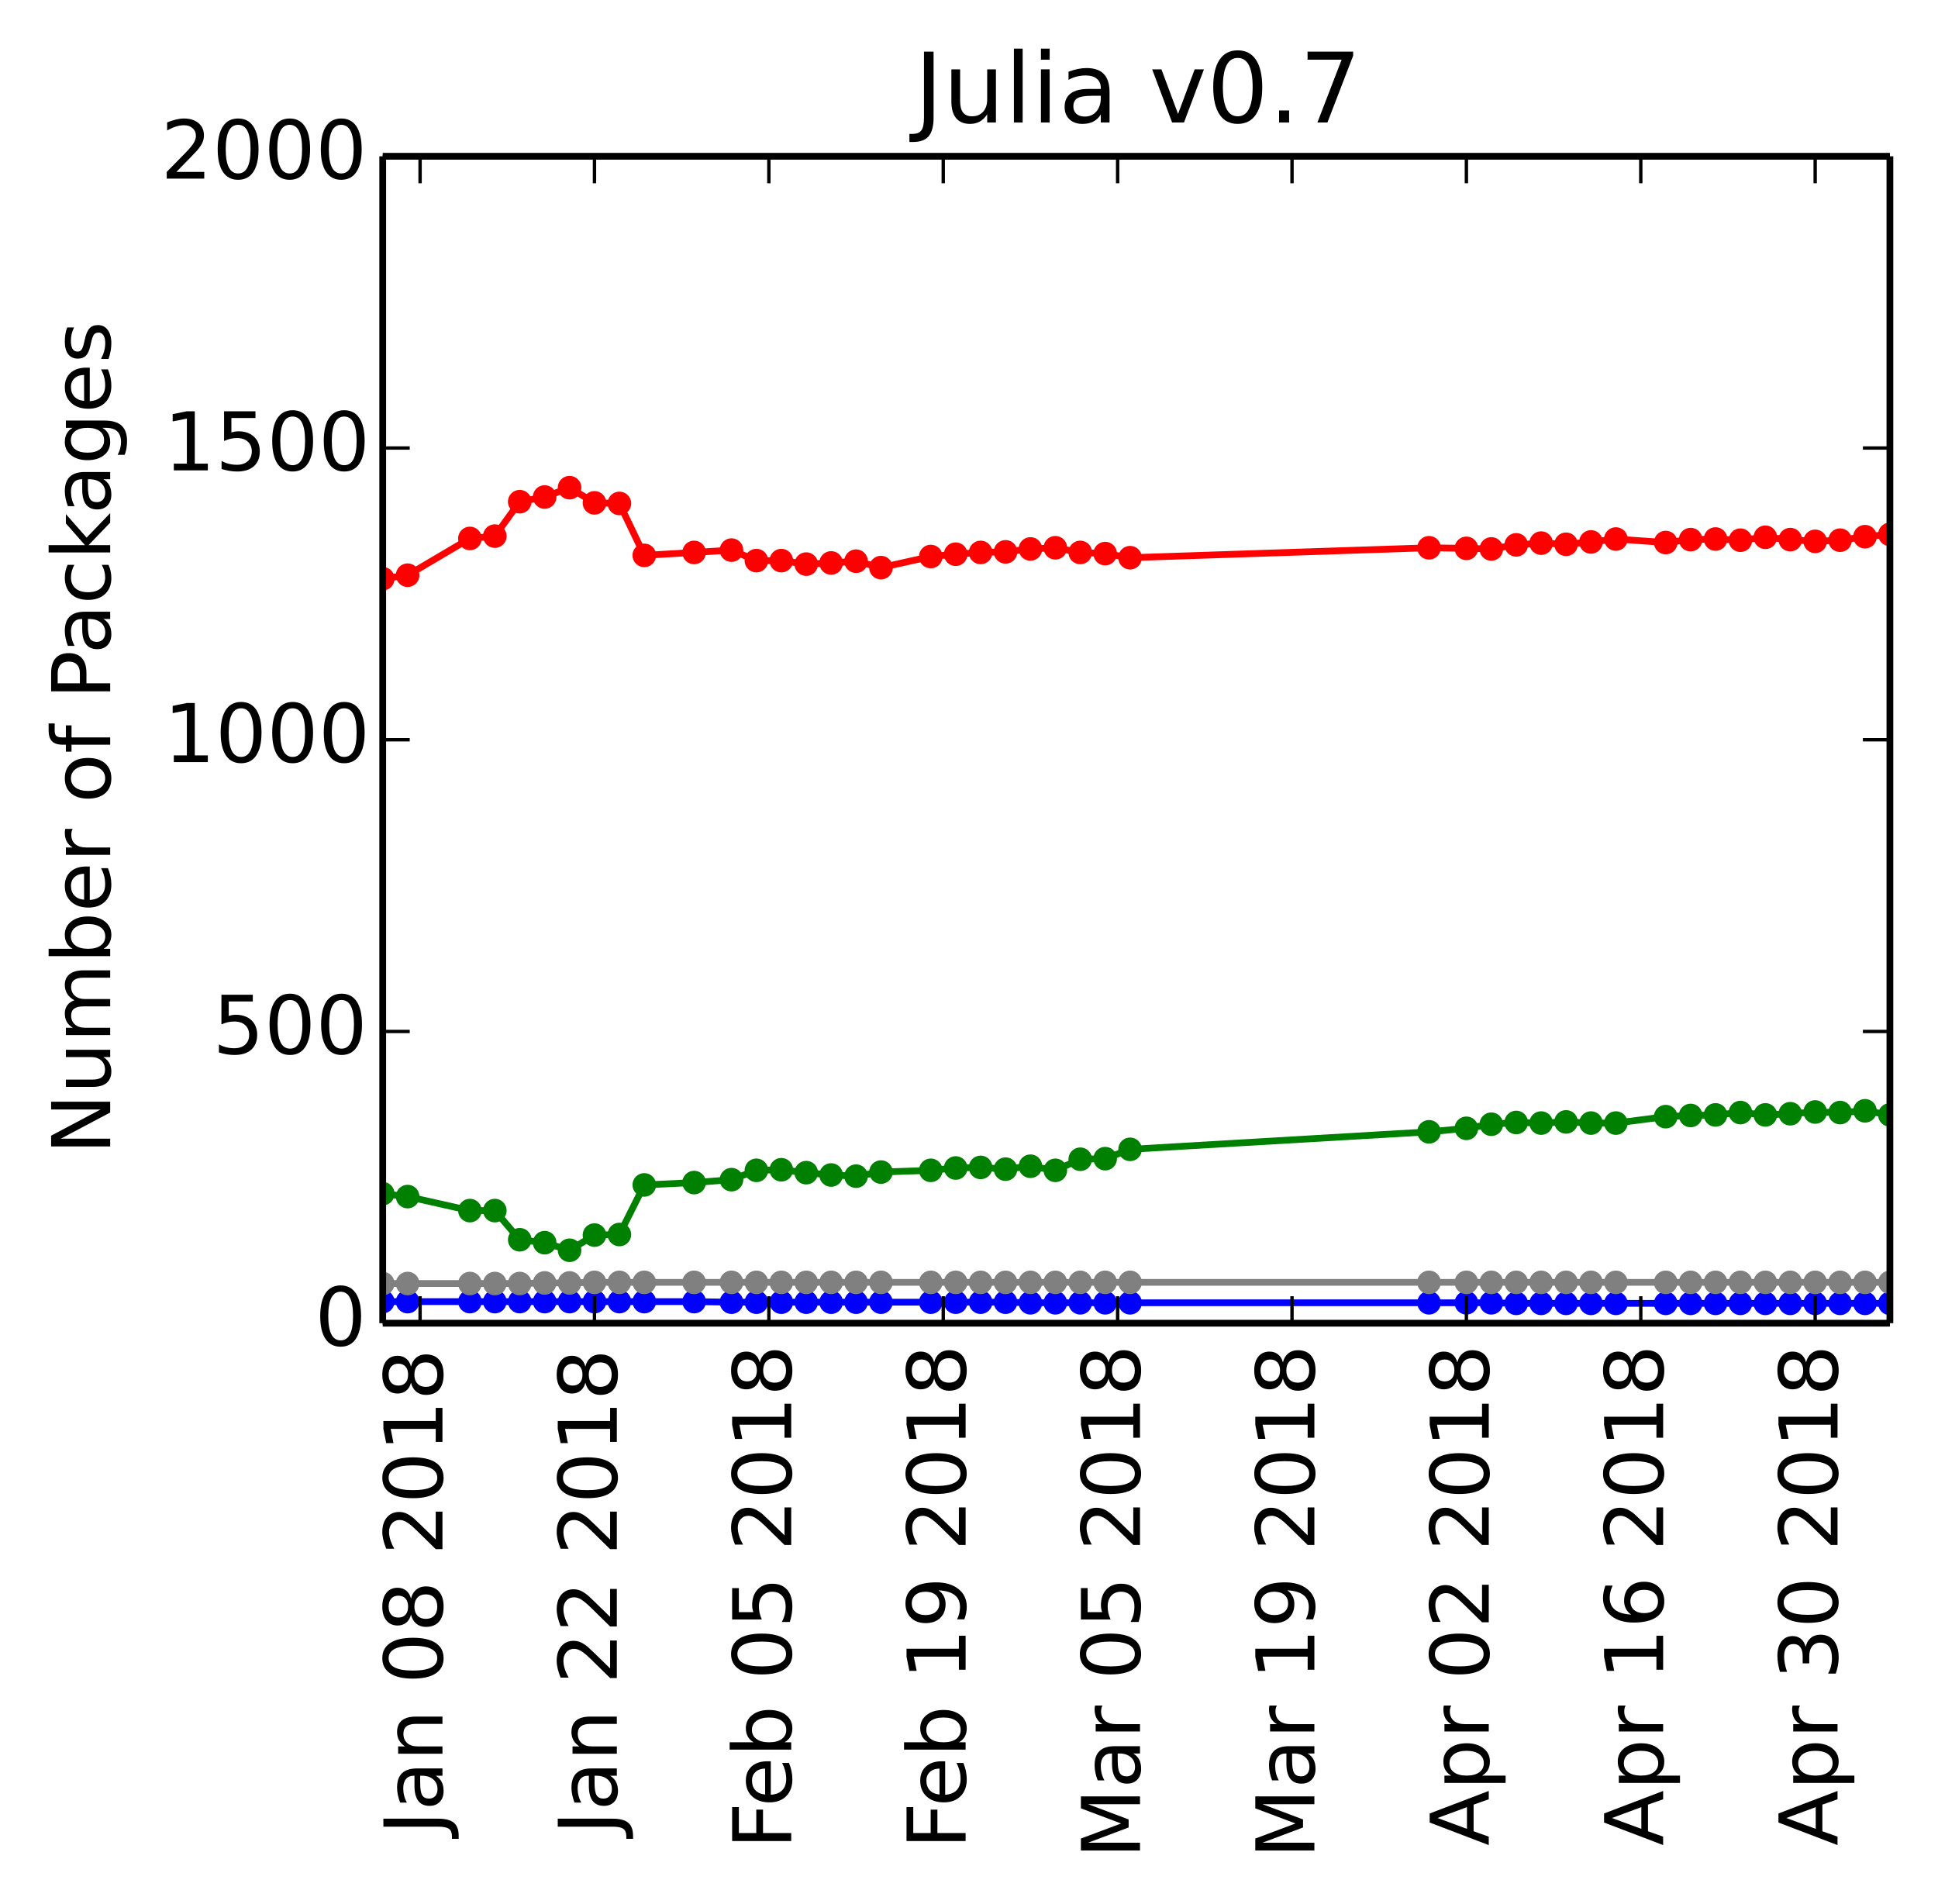 <?xml version="1.0" encoding="utf-8" standalone="no"?>
<!DOCTYPE svg PUBLIC "-//W3C//DTD SVG 1.1//EN"
  "http://www.w3.org/Graphics/SVG/1.1/DTD/svg11.dtd">
<!-- Created with matplotlib (http://matplotlib.org/) -->
<svg height="282pt" version="1.1" viewBox="0 0 287 282" width="287pt" xmlns="http://www.w3.org/2000/svg" xmlns:xlink="http://www.w3.org/1999/xlink">
 <defs>
  <style type="text/css">
*{stroke-linecap:butt;stroke-linejoin:round;}
  </style>
 </defs>
 <g id="figure_1">
  <g id="patch_1">
   <path d="
M0 282.399
L287.078 282.399
L287.078 0
L0 0
z
" style="fill:#ffffff;"/>
  </g>
  <g id="axes_1">
   <g id="patch_2">
    <path d="
M56.678 195.942
L279.877 195.942
L279.877 23.142
L56.678 23.142
z
" style="fill:#ffffff;"/>
   </g>
   <g id="line2d_1"/>
   <g id="line2d_2"/>
   <g id="line2d_3"/>
   <g id="line2d_4"/>
   <g id="line2d_5"/>
   <g id="line2d_6">
    <path clip-path="url(#pcdfd81ff71)" d="
M279.878 165.097
L276.188 164.492
L272.499 164.751
L268.81 164.665
L265.12 164.924
L261.431 165.097
L257.742 164.751
L254.053 165.097
L250.363 165.183
L246.674 165.356
L239.296 166.307
L235.606 166.307
L231.917 166.134
L228.228 166.307
L224.539 166.22
L220.849 166.479
L217.16 167.084
L211.626 167.603
L167.355 170.195
L163.666 171.577
L159.977 171.663
L156.287 173.305
L152.598 172.7
L148.909 173.132
L145.22 172.873
L141.53 172.959
L137.841 173.305
L130.463 173.564
L126.773 174.169
L123.084 173.996
L119.395 173.651
L115.706 173.219
L112.016 173.305
L108.327 174.687
L102.793 175.119
L95.415 175.465
L91.725 182.809
L88.036 182.895
L84.347 185.142
L80.658 184.019
L76.968 183.587
L73.279 179.267
L69.59 179.267
L60.367 177.193
L56.678 176.761" style="fill:none;stroke:#008000;stroke-linecap:square;"/>
    <defs>
     <path d="
M0 1.5
C0.398 1.5 0.779 1.342 1.061 1.061
C1.342 0.779 1.5 0.398 1.5 0
C1.5 -0.398 1.342 -0.779 1.061 -1.061
C0.779 -1.342 0.398 -1.5 0 -1.5
C-0.398 -1.5 -0.779 -1.342 -1.061 -1.061
C-1.342 -0.779 -1.5 -0.398 -1.5 0
C-1.5 0.398 -1.342 0.779 -1.061 1.061
C-0.779 1.342 -0.398 1.5 0 1.5
z
" id="mb0b177905e" style="stroke:#008000;stroke-width:0.5;"/>
    </defs>
    <g clip-path="url(#pcdfd81ff71)">
     <use style="fill:#008000;stroke:#008000;stroke-width:0.5;" x="279.877" xlink:href="#mb0b177905e" y="165.097"/>
     <use style="fill:#008000;stroke:#008000;stroke-width:0.5;" x="276.188" xlink:href="#mb0b177905e" y="164.492"/>
     <use style="fill:#008000;stroke:#008000;stroke-width:0.5;" x="272.499" xlink:href="#mb0b177905e" y="164.751"/>
     <use style="fill:#008000;stroke:#008000;stroke-width:0.5;" x="268.81" xlink:href="#mb0b177905e" y="164.665"/>
     <use style="fill:#008000;stroke:#008000;stroke-width:0.5;" x="265.12" xlink:href="#mb0b177905e" y="164.924"/>
     <use style="fill:#008000;stroke:#008000;stroke-width:0.5;" x="261.431" xlink:href="#mb0b177905e" y="165.097"/>
     <use style="fill:#008000;stroke:#008000;stroke-width:0.5;" x="257.742" xlink:href="#mb0b177905e" y="164.751"/>
     <use style="fill:#008000;stroke:#008000;stroke-width:0.5;" x="254.053" xlink:href="#mb0b177905e" y="165.097"/>
     <use style="fill:#008000;stroke:#008000;stroke-width:0.5;" x="250.363" xlink:href="#mb0b177905e" y="165.183"/>
     <use style="fill:#008000;stroke:#008000;stroke-width:0.5;" x="246.674" xlink:href="#mb0b177905e" y="165.356"/>
     <use style="fill:#008000;stroke:#008000;stroke-width:0.5;" x="239.296" xlink:href="#mb0b177905e" y="166.307"/>
     <use style="fill:#008000;stroke:#008000;stroke-width:0.5;" x="235.606" xlink:href="#mb0b177905e" y="166.307"/>
     <use style="fill:#008000;stroke:#008000;stroke-width:0.5;" x="231.917" xlink:href="#mb0b177905e" y="166.134"/>
     <use style="fill:#008000;stroke:#008000;stroke-width:0.5;" x="228.228" xlink:href="#mb0b177905e" y="166.307"/>
     <use style="fill:#008000;stroke:#008000;stroke-width:0.5;" x="224.539" xlink:href="#mb0b177905e" y="166.22"/>
     <use style="fill:#008000;stroke:#008000;stroke-width:0.5;" x="220.849" xlink:href="#mb0b177905e" y="166.479"/>
     <use style="fill:#008000;stroke:#008000;stroke-width:0.5;" x="217.16" xlink:href="#mb0b177905e" y="167.084"/>
     <use style="fill:#008000;stroke:#008000;stroke-width:0.5;" x="211.626" xlink:href="#mb0b177905e" y="167.603"/>
     <use style="fill:#008000;stroke:#008000;stroke-width:0.5;" x="167.355" xlink:href="#mb0b177905e" y="170.195"/>
     <use style="fill:#008000;stroke:#008000;stroke-width:0.5;" x="163.666" xlink:href="#mb0b177905e" y="171.577"/>
     <use style="fill:#008000;stroke:#008000;stroke-width:0.5;" x="159.977" xlink:href="#mb0b177905e" y="171.663"/>
     <use style="fill:#008000;stroke:#008000;stroke-width:0.5;" x="156.287" xlink:href="#mb0b177905e" y="173.305"/>
     <use style="fill:#008000;stroke:#008000;stroke-width:0.5;" x="152.598" xlink:href="#mb0b177905e" y="172.7"/>
     <use style="fill:#008000;stroke:#008000;stroke-width:0.5;" x="148.909" xlink:href="#mb0b177905e" y="173.132"/>
     <use style="fill:#008000;stroke:#008000;stroke-width:0.5;" x="145.22" xlink:href="#mb0b177905e" y="172.873"/>
     <use style="fill:#008000;stroke:#008000;stroke-width:0.5;" x="141.53" xlink:href="#mb0b177905e" y="172.959"/>
     <use style="fill:#008000;stroke:#008000;stroke-width:0.5;" x="137.841" xlink:href="#mb0b177905e" y="173.305"/>
     <use style="fill:#008000;stroke:#008000;stroke-width:0.5;" x="130.463" xlink:href="#mb0b177905e" y="173.564"/>
     <use style="fill:#008000;stroke:#008000;stroke-width:0.5;" x="126.773" xlink:href="#mb0b177905e" y="174.169"/>
     <use style="fill:#008000;stroke:#008000;stroke-width:0.5;" x="123.084" xlink:href="#mb0b177905e" y="173.996"/>
     <use style="fill:#008000;stroke:#008000;stroke-width:0.5;" x="119.395" xlink:href="#mb0b177905e" y="173.651"/>
     <use style="fill:#008000;stroke:#008000;stroke-width:0.5;" x="115.706" xlink:href="#mb0b177905e" y="173.219"/>
     <use style="fill:#008000;stroke:#008000;stroke-width:0.5;" x="112.016" xlink:href="#mb0b177905e" y="173.305"/>
     <use style="fill:#008000;stroke:#008000;stroke-width:0.5;" x="108.327" xlink:href="#mb0b177905e" y="174.687"/>
     <use style="fill:#008000;stroke:#008000;stroke-width:0.5;" x="102.793" xlink:href="#mb0b177905e" y="175.119"/>
     <use style="fill:#008000;stroke:#008000;stroke-width:0.5;" x="95.415" xlink:href="#mb0b177905e" y="175.465"/>
     <use style="fill:#008000;stroke:#008000;stroke-width:0.5;" x="91.725" xlink:href="#mb0b177905e" y="182.809"/>
     <use style="fill:#008000;stroke:#008000;stroke-width:0.5;" x="88.036" xlink:href="#mb0b177905e" y="182.895"/>
     <use style="fill:#008000;stroke:#008000;stroke-width:0.5;" x="84.347" xlink:href="#mb0b177905e" y="185.142"/>
     <use style="fill:#008000;stroke:#008000;stroke-width:0.5;" x="80.658" xlink:href="#mb0b177905e" y="184.019"/>
     <use style="fill:#008000;stroke:#008000;stroke-width:0.5;" x="76.968" xlink:href="#mb0b177905e" y="183.587"/>
     <use style="fill:#008000;stroke:#008000;stroke-width:0.5;" x="73.279" xlink:href="#mb0b177905e" y="179.267"/>
     <use style="fill:#008000;stroke:#008000;stroke-width:0.5;" x="69.59" xlink:href="#mb0b177905e" y="179.267"/>
     <use style="fill:#008000;stroke:#008000;stroke-width:0.5;" x="60.367" xlink:href="#mb0b177905e" y="177.193"/>
     <use style="fill:#008000;stroke:#008000;stroke-width:0.5;" x="56.678" xlink:href="#mb0b177905e" y="176.761"/>
    </g>
   </g>
   <g id="line2d_7">
    <path clip-path="url(#pcdfd81ff71)" d="
M279.878 79.129
L276.188 79.475
L272.499 79.993
L268.81 80.166
L265.12 79.907
L261.431 79.561
L257.742 79.993
L254.053 79.82
L250.363 79.907
L246.674 80.339
L239.296 79.82
L235.606 80.252
L231.917 80.598
L228.228 80.425
L224.539 80.684
L220.849 81.289
L217.16 81.203
L211.626 81.116
L167.355 82.585
L163.666 81.98
L159.977 81.807
L156.287 81.116
L152.598 81.289
L148.909 81.721
L145.22 81.807
L141.53 82.067
L137.841 82.412
L130.463 84.054
L126.773 83.103
L123.084 83.363
L119.395 83.535
L115.706 83.017
L112.016 83.017
L108.327 81.462
L102.793 81.807
L95.415 82.239
L91.725 74.55
L88.036 74.463
L84.347 72.217
L80.658 73.599
L76.968 74.291
L73.279 79.388
L69.59 79.734
L60.367 85.177
L56.678 85.695" style="fill:none;stroke:#ff0000;stroke-linecap:square;"/>
    <defs>
     <path d="
M0 1.5
C0.398 1.5 0.779 1.342 1.061 1.061
C1.342 0.779 1.5 0.398 1.5 0
C1.5 -0.398 1.342 -0.779 1.061 -1.061
C0.779 -1.342 0.398 -1.5 0 -1.5
C-0.398 -1.5 -0.779 -1.342 -1.061 -1.061
C-1.342 -0.779 -1.5 -0.398 -1.5 0
C-1.5 0.398 -1.342 0.779 -1.061 1.061
C-0.779 1.342 -0.398 1.5 0 1.5
z
" id="ma07bdd5909" style="stroke:#ff0000;stroke-width:0.5;"/>
    </defs>
    <g clip-path="url(#pcdfd81ff71)">
     <use style="fill:#ff0000;stroke:#ff0000;stroke-width:0.5;" x="279.877" xlink:href="#ma07bdd5909" y="79.129"/>
     <use style="fill:#ff0000;stroke:#ff0000;stroke-width:0.5;" x="276.188" xlink:href="#ma07bdd5909" y="79.475"/>
     <use style="fill:#ff0000;stroke:#ff0000;stroke-width:0.5;" x="272.499" xlink:href="#ma07bdd5909" y="79.993"/>
     <use style="fill:#ff0000;stroke:#ff0000;stroke-width:0.5;" x="268.81" xlink:href="#ma07bdd5909" y="80.166"/>
     <use style="fill:#ff0000;stroke:#ff0000;stroke-width:0.5;" x="265.12" xlink:href="#ma07bdd5909" y="79.907"/>
     <use style="fill:#ff0000;stroke:#ff0000;stroke-width:0.5;" x="261.431" xlink:href="#ma07bdd5909" y="79.561"/>
     <use style="fill:#ff0000;stroke:#ff0000;stroke-width:0.5;" x="257.742" xlink:href="#ma07bdd5909" y="79.993"/>
     <use style="fill:#ff0000;stroke:#ff0000;stroke-width:0.5;" x="254.053" xlink:href="#ma07bdd5909" y="79.82"/>
     <use style="fill:#ff0000;stroke:#ff0000;stroke-width:0.5;" x="250.363" xlink:href="#ma07bdd5909" y="79.907"/>
     <use style="fill:#ff0000;stroke:#ff0000;stroke-width:0.5;" x="246.674" xlink:href="#ma07bdd5909" y="80.339"/>
     <use style="fill:#ff0000;stroke:#ff0000;stroke-width:0.5;" x="239.296" xlink:href="#ma07bdd5909" y="79.82"/>
     <use style="fill:#ff0000;stroke:#ff0000;stroke-width:0.5;" x="235.606" xlink:href="#ma07bdd5909" y="80.252"/>
     <use style="fill:#ff0000;stroke:#ff0000;stroke-width:0.5;" x="231.917" xlink:href="#ma07bdd5909" y="80.598"/>
     <use style="fill:#ff0000;stroke:#ff0000;stroke-width:0.5;" x="228.228" xlink:href="#ma07bdd5909" y="80.425"/>
     <use style="fill:#ff0000;stroke:#ff0000;stroke-width:0.5;" x="224.539" xlink:href="#ma07bdd5909" y="80.684"/>
     <use style="fill:#ff0000;stroke:#ff0000;stroke-width:0.5;" x="220.849" xlink:href="#ma07bdd5909" y="81.289"/>
     <use style="fill:#ff0000;stroke:#ff0000;stroke-width:0.5;" x="217.16" xlink:href="#ma07bdd5909" y="81.203"/>
     <use style="fill:#ff0000;stroke:#ff0000;stroke-width:0.5;" x="211.626" xlink:href="#ma07bdd5909" y="81.116"/>
     <use style="fill:#ff0000;stroke:#ff0000;stroke-width:0.5;" x="167.355" xlink:href="#ma07bdd5909" y="82.585"/>
     <use style="fill:#ff0000;stroke:#ff0000;stroke-width:0.5;" x="163.666" xlink:href="#ma07bdd5909" y="81.98"/>
     <use style="fill:#ff0000;stroke:#ff0000;stroke-width:0.5;" x="159.977" xlink:href="#ma07bdd5909" y="81.807"/>
     <use style="fill:#ff0000;stroke:#ff0000;stroke-width:0.5;" x="156.287" xlink:href="#ma07bdd5909" y="81.116"/>
     <use style="fill:#ff0000;stroke:#ff0000;stroke-width:0.5;" x="152.598" xlink:href="#ma07bdd5909" y="81.289"/>
     <use style="fill:#ff0000;stroke:#ff0000;stroke-width:0.5;" x="148.909" xlink:href="#ma07bdd5909" y="81.721"/>
     <use style="fill:#ff0000;stroke:#ff0000;stroke-width:0.5;" x="145.22" xlink:href="#ma07bdd5909" y="81.807"/>
     <use style="fill:#ff0000;stroke:#ff0000;stroke-width:0.5;" x="141.53" xlink:href="#ma07bdd5909" y="82.067"/>
     <use style="fill:#ff0000;stroke:#ff0000;stroke-width:0.5;" x="137.841" xlink:href="#ma07bdd5909" y="82.412"/>
     <use style="fill:#ff0000;stroke:#ff0000;stroke-width:0.5;" x="130.463" xlink:href="#ma07bdd5909" y="84.054"/>
     <use style="fill:#ff0000;stroke:#ff0000;stroke-width:0.5;" x="126.773" xlink:href="#ma07bdd5909" y="83.103"/>
     <use style="fill:#ff0000;stroke:#ff0000;stroke-width:0.5;" x="123.084" xlink:href="#ma07bdd5909" y="83.363"/>
     <use style="fill:#ff0000;stroke:#ff0000;stroke-width:0.5;" x="119.395" xlink:href="#ma07bdd5909" y="83.535"/>
     <use style="fill:#ff0000;stroke:#ff0000;stroke-width:0.5;" x="115.706" xlink:href="#ma07bdd5909" y="83.017"/>
     <use style="fill:#ff0000;stroke:#ff0000;stroke-width:0.5;" x="112.016" xlink:href="#ma07bdd5909" y="83.017"/>
     <use style="fill:#ff0000;stroke:#ff0000;stroke-width:0.5;" x="108.327" xlink:href="#ma07bdd5909" y="81.462"/>
     <use style="fill:#ff0000;stroke:#ff0000;stroke-width:0.5;" x="102.793" xlink:href="#ma07bdd5909" y="81.807"/>
     <use style="fill:#ff0000;stroke:#ff0000;stroke-width:0.5;" x="95.415" xlink:href="#ma07bdd5909" y="82.239"/>
     <use style="fill:#ff0000;stroke:#ff0000;stroke-width:0.5;" x="91.725" xlink:href="#ma07bdd5909" y="74.55"/>
     <use style="fill:#ff0000;stroke:#ff0000;stroke-width:0.5;" x="88.036" xlink:href="#ma07bdd5909" y="74.463"/>
     <use style="fill:#ff0000;stroke:#ff0000;stroke-width:0.5;" x="84.347" xlink:href="#ma07bdd5909" y="72.217"/>
     <use style="fill:#ff0000;stroke:#ff0000;stroke-width:0.5;" x="80.658" xlink:href="#ma07bdd5909" y="73.599"/>
     <use style="fill:#ff0000;stroke:#ff0000;stroke-width:0.5;" x="76.968" xlink:href="#ma07bdd5909" y="74.291"/>
     <use style="fill:#ff0000;stroke:#ff0000;stroke-width:0.5;" x="73.279" xlink:href="#ma07bdd5909" y="79.388"/>
     <use style="fill:#ff0000;stroke:#ff0000;stroke-width:0.5;" x="69.59" xlink:href="#ma07bdd5909" y="79.734"/>
     <use style="fill:#ff0000;stroke:#ff0000;stroke-width:0.5;" x="60.367" xlink:href="#ma07bdd5909" y="85.177"/>
     <use style="fill:#ff0000;stroke:#ff0000;stroke-width:0.5;" x="56.678" xlink:href="#ma07bdd5909" y="85.695"/>
    </g>
   </g>
   <g id="line2d_8">
    <path clip-path="url(#pcdfd81ff71)" d="
M279.878 193.004
L276.188 193.004
L272.499 193.004
L268.81 193.004
L265.12 193.004
L261.431 193.004
L257.742 193.004
L254.053 193.004
L250.363 193.004
L246.674 193.004
L239.296 193.004
L235.606 193.004
L231.917 193.004
L228.228 193.004
L224.539 193.004
L220.849 192.918
L217.16 192.918
L211.626 192.918
L167.355 192.918
L163.666 192.918
L159.977 192.918
L156.287 192.918
L152.598 192.918
L148.909 192.831
L145.22 192.831
L141.53 192.831
L137.841 192.831
L130.463 192.831
L126.773 192.831
L123.084 192.831
L119.395 192.831
L115.706 192.831
L112.016 192.831
L108.327 192.831
L102.793 192.745
L95.415 192.745
L91.725 192.745
L88.036 192.745
L84.347 192.745
L80.658 192.745
L76.968 192.745
L73.279 192.745
L69.59 192.745
L60.367 192.745
L56.678 192.745" style="fill:none;stroke:#0000ff;stroke-linecap:square;"/>
    <defs>
     <path d="
M0 1.5
C0.398 1.5 0.779 1.342 1.061 1.061
C1.342 0.779 1.5 0.398 1.5 0
C1.5 -0.398 1.342 -0.779 1.061 -1.061
C0.779 -1.342 0.398 -1.5 0 -1.5
C-0.398 -1.5 -0.779 -1.342 -1.061 -1.061
C-1.342 -0.779 -1.5 -0.398 -1.5 0
C-1.5 0.398 -1.342 0.779 -1.061 1.061
C-0.779 1.342 -0.398 1.5 0 1.5
z
" id="m76a7ce5b4a" style="stroke:#0000ff;stroke-width:0.5;"/>
    </defs>
    <g clip-path="url(#pcdfd81ff71)">
     <use style="fill:#0000ff;stroke:#0000ff;stroke-width:0.5;" x="279.877" xlink:href="#m76a7ce5b4a" y="193.004"/>
     <use style="fill:#0000ff;stroke:#0000ff;stroke-width:0.5;" x="276.188" xlink:href="#m76a7ce5b4a" y="193.004"/>
     <use style="fill:#0000ff;stroke:#0000ff;stroke-width:0.5;" x="272.499" xlink:href="#m76a7ce5b4a" y="193.004"/>
     <use style="fill:#0000ff;stroke:#0000ff;stroke-width:0.5;" x="268.81" xlink:href="#m76a7ce5b4a" y="193.004"/>
     <use style="fill:#0000ff;stroke:#0000ff;stroke-width:0.5;" x="265.12" xlink:href="#m76a7ce5b4a" y="193.004"/>
     <use style="fill:#0000ff;stroke:#0000ff;stroke-width:0.5;" x="261.431" xlink:href="#m76a7ce5b4a" y="193.004"/>
     <use style="fill:#0000ff;stroke:#0000ff;stroke-width:0.5;" x="257.742" xlink:href="#m76a7ce5b4a" y="193.004"/>
     <use style="fill:#0000ff;stroke:#0000ff;stroke-width:0.5;" x="254.053" xlink:href="#m76a7ce5b4a" y="193.004"/>
     <use style="fill:#0000ff;stroke:#0000ff;stroke-width:0.5;" x="250.363" xlink:href="#m76a7ce5b4a" y="193.004"/>
     <use style="fill:#0000ff;stroke:#0000ff;stroke-width:0.5;" x="246.674" xlink:href="#m76a7ce5b4a" y="193.004"/>
     <use style="fill:#0000ff;stroke:#0000ff;stroke-width:0.5;" x="239.296" xlink:href="#m76a7ce5b4a" y="193.004"/>
     <use style="fill:#0000ff;stroke:#0000ff;stroke-width:0.5;" x="235.606" xlink:href="#m76a7ce5b4a" y="193.004"/>
     <use style="fill:#0000ff;stroke:#0000ff;stroke-width:0.5;" x="231.917" xlink:href="#m76a7ce5b4a" y="193.004"/>
     <use style="fill:#0000ff;stroke:#0000ff;stroke-width:0.5;" x="228.228" xlink:href="#m76a7ce5b4a" y="193.004"/>
     <use style="fill:#0000ff;stroke:#0000ff;stroke-width:0.5;" x="224.539" xlink:href="#m76a7ce5b4a" y="193.004"/>
     <use style="fill:#0000ff;stroke:#0000ff;stroke-width:0.5;" x="220.849" xlink:href="#m76a7ce5b4a" y="192.918"/>
     <use style="fill:#0000ff;stroke:#0000ff;stroke-width:0.5;" x="217.16" xlink:href="#m76a7ce5b4a" y="192.918"/>
     <use style="fill:#0000ff;stroke:#0000ff;stroke-width:0.5;" x="211.626" xlink:href="#m76a7ce5b4a" y="192.918"/>
     <use style="fill:#0000ff;stroke:#0000ff;stroke-width:0.5;" x="167.355" xlink:href="#m76a7ce5b4a" y="192.918"/>
     <use style="fill:#0000ff;stroke:#0000ff;stroke-width:0.5;" x="163.666" xlink:href="#m76a7ce5b4a" y="192.918"/>
     <use style="fill:#0000ff;stroke:#0000ff;stroke-width:0.5;" x="159.977" xlink:href="#m76a7ce5b4a" y="192.918"/>
     <use style="fill:#0000ff;stroke:#0000ff;stroke-width:0.5;" x="156.287" xlink:href="#m76a7ce5b4a" y="192.918"/>
     <use style="fill:#0000ff;stroke:#0000ff;stroke-width:0.5;" x="152.598" xlink:href="#m76a7ce5b4a" y="192.918"/>
     <use style="fill:#0000ff;stroke:#0000ff;stroke-width:0.5;" x="148.909" xlink:href="#m76a7ce5b4a" y="192.831"/>
     <use style="fill:#0000ff;stroke:#0000ff;stroke-width:0.5;" x="145.22" xlink:href="#m76a7ce5b4a" y="192.831"/>
     <use style="fill:#0000ff;stroke:#0000ff;stroke-width:0.5;" x="141.53" xlink:href="#m76a7ce5b4a" y="192.831"/>
     <use style="fill:#0000ff;stroke:#0000ff;stroke-width:0.5;" x="137.841" xlink:href="#m76a7ce5b4a" y="192.831"/>
     <use style="fill:#0000ff;stroke:#0000ff;stroke-width:0.5;" x="130.463" xlink:href="#m76a7ce5b4a" y="192.831"/>
     <use style="fill:#0000ff;stroke:#0000ff;stroke-width:0.5;" x="126.773" xlink:href="#m76a7ce5b4a" y="192.831"/>
     <use style="fill:#0000ff;stroke:#0000ff;stroke-width:0.5;" x="123.084" xlink:href="#m76a7ce5b4a" y="192.831"/>
     <use style="fill:#0000ff;stroke:#0000ff;stroke-width:0.5;" x="119.395" xlink:href="#m76a7ce5b4a" y="192.831"/>
     <use style="fill:#0000ff;stroke:#0000ff;stroke-width:0.5;" x="115.706" xlink:href="#m76a7ce5b4a" y="192.831"/>
     <use style="fill:#0000ff;stroke:#0000ff;stroke-width:0.5;" x="112.016" xlink:href="#m76a7ce5b4a" y="192.831"/>
     <use style="fill:#0000ff;stroke:#0000ff;stroke-width:0.5;" x="108.327" xlink:href="#m76a7ce5b4a" y="192.831"/>
     <use style="fill:#0000ff;stroke:#0000ff;stroke-width:0.5;" x="102.793" xlink:href="#m76a7ce5b4a" y="192.745"/>
     <use style="fill:#0000ff;stroke:#0000ff;stroke-width:0.5;" x="95.415" xlink:href="#m76a7ce5b4a" y="192.745"/>
     <use style="fill:#0000ff;stroke:#0000ff;stroke-width:0.5;" x="91.725" xlink:href="#m76a7ce5b4a" y="192.745"/>
     <use style="fill:#0000ff;stroke:#0000ff;stroke-width:0.5;" x="88.036" xlink:href="#m76a7ce5b4a" y="192.745"/>
     <use style="fill:#0000ff;stroke:#0000ff;stroke-width:0.5;" x="84.347" xlink:href="#m76a7ce5b4a" y="192.745"/>
     <use style="fill:#0000ff;stroke:#0000ff;stroke-width:0.5;" x="80.658" xlink:href="#m76a7ce5b4a" y="192.745"/>
     <use style="fill:#0000ff;stroke:#0000ff;stroke-width:0.5;" x="76.968" xlink:href="#m76a7ce5b4a" y="192.745"/>
     <use style="fill:#0000ff;stroke:#0000ff;stroke-width:0.5;" x="73.279" xlink:href="#m76a7ce5b4a" y="192.745"/>
     <use style="fill:#0000ff;stroke:#0000ff;stroke-width:0.5;" x="69.59" xlink:href="#m76a7ce5b4a" y="192.745"/>
     <use style="fill:#0000ff;stroke:#0000ff;stroke-width:0.5;" x="60.367" xlink:href="#m76a7ce5b4a" y="192.745"/>
     <use style="fill:#0000ff;stroke:#0000ff;stroke-width:0.5;" x="56.678" xlink:href="#m76a7ce5b4a" y="192.745"/>
    </g>
   </g>
   <g id="line2d_9">
    <path clip-path="url(#pcdfd81ff71)" d="
M279.878 189.894
L276.188 189.894
L272.499 189.894
L268.81 189.894
L265.12 189.894
L261.431 189.894
L257.742 189.894
L254.053 189.894
L250.363 189.894
L246.674 189.894
L239.296 189.894
L235.606 189.894
L231.917 189.894
L228.228 189.894
L224.539 189.894
L220.849 189.894
L217.16 189.894
L211.626 189.894
L167.355 189.894
L163.666 189.894
L159.977 189.894
L156.287 189.894
L152.598 189.894
L148.909 189.894
L145.22 189.894
L141.53 189.894
L137.841 189.894
L130.463 189.894
L126.773 189.894
L123.084 189.894
L119.395 189.894
L115.706 189.894
L112.016 189.894
L108.327 189.894
L102.793 189.894
L95.415 189.894
L91.725 189.894
L88.036 189.894
L84.347 189.98
L80.658 189.98
L76.968 190.067
L73.279 190.067
L69.59 190.067
L60.367 190.067
L56.678 190.067" style="fill:none;stroke:#808080;stroke-linecap:square;"/>
    <defs>
     <path d="
M0 1.5
C0.398 1.5 0.779 1.342 1.061 1.061
C1.342 0.779 1.5 0.398 1.5 0
C1.5 -0.398 1.342 -0.779 1.061 -1.061
C0.779 -1.342 0.398 -1.5 0 -1.5
C-0.398 -1.5 -0.779 -1.342 -1.061 -1.061
C-1.342 -0.779 -1.5 -0.398 -1.5 0
C-1.5 0.398 -1.342 0.779 -1.061 1.061
C-0.779 1.342 -0.398 1.5 0 1.5
z
" id="m008e8825d0" style="stroke:#808080;stroke-width:0.5;"/>
    </defs>
    <g clip-path="url(#pcdfd81ff71)">
     <use style="fill:#808080;stroke:#808080;stroke-width:0.5;" x="279.877" xlink:href="#m008e8825d0" y="189.894"/>
     <use style="fill:#808080;stroke:#808080;stroke-width:0.5;" x="276.188" xlink:href="#m008e8825d0" y="189.894"/>
     <use style="fill:#808080;stroke:#808080;stroke-width:0.5;" x="272.499" xlink:href="#m008e8825d0" y="189.894"/>
     <use style="fill:#808080;stroke:#808080;stroke-width:0.5;" x="268.81" xlink:href="#m008e8825d0" y="189.894"/>
     <use style="fill:#808080;stroke:#808080;stroke-width:0.5;" x="265.12" xlink:href="#m008e8825d0" y="189.894"/>
     <use style="fill:#808080;stroke:#808080;stroke-width:0.5;" x="261.431" xlink:href="#m008e8825d0" y="189.894"/>
     <use style="fill:#808080;stroke:#808080;stroke-width:0.5;" x="257.742" xlink:href="#m008e8825d0" y="189.894"/>
     <use style="fill:#808080;stroke:#808080;stroke-width:0.5;" x="254.053" xlink:href="#m008e8825d0" y="189.894"/>
     <use style="fill:#808080;stroke:#808080;stroke-width:0.5;" x="250.363" xlink:href="#m008e8825d0" y="189.894"/>
     <use style="fill:#808080;stroke:#808080;stroke-width:0.5;" x="246.674" xlink:href="#m008e8825d0" y="189.894"/>
     <use style="fill:#808080;stroke:#808080;stroke-width:0.5;" x="239.296" xlink:href="#m008e8825d0" y="189.894"/>
     <use style="fill:#808080;stroke:#808080;stroke-width:0.5;" x="235.606" xlink:href="#m008e8825d0" y="189.894"/>
     <use style="fill:#808080;stroke:#808080;stroke-width:0.5;" x="231.917" xlink:href="#m008e8825d0" y="189.894"/>
     <use style="fill:#808080;stroke:#808080;stroke-width:0.5;" x="228.228" xlink:href="#m008e8825d0" y="189.894"/>
     <use style="fill:#808080;stroke:#808080;stroke-width:0.5;" x="224.539" xlink:href="#m008e8825d0" y="189.894"/>
     <use style="fill:#808080;stroke:#808080;stroke-width:0.5;" x="220.849" xlink:href="#m008e8825d0" y="189.894"/>
     <use style="fill:#808080;stroke:#808080;stroke-width:0.5;" x="217.16" xlink:href="#m008e8825d0" y="189.894"/>
     <use style="fill:#808080;stroke:#808080;stroke-width:0.5;" x="211.626" xlink:href="#m008e8825d0" y="189.894"/>
     <use style="fill:#808080;stroke:#808080;stroke-width:0.5;" x="167.355" xlink:href="#m008e8825d0" y="189.894"/>
     <use style="fill:#808080;stroke:#808080;stroke-width:0.5;" x="163.666" xlink:href="#m008e8825d0" y="189.894"/>
     <use style="fill:#808080;stroke:#808080;stroke-width:0.5;" x="159.977" xlink:href="#m008e8825d0" y="189.894"/>
     <use style="fill:#808080;stroke:#808080;stroke-width:0.5;" x="156.287" xlink:href="#m008e8825d0" y="189.894"/>
     <use style="fill:#808080;stroke:#808080;stroke-width:0.5;" x="152.598" xlink:href="#m008e8825d0" y="189.894"/>
     <use style="fill:#808080;stroke:#808080;stroke-width:0.5;" x="148.909" xlink:href="#m008e8825d0" y="189.894"/>
     <use style="fill:#808080;stroke:#808080;stroke-width:0.5;" x="145.22" xlink:href="#m008e8825d0" y="189.894"/>
     <use style="fill:#808080;stroke:#808080;stroke-width:0.5;" x="141.53" xlink:href="#m008e8825d0" y="189.894"/>
     <use style="fill:#808080;stroke:#808080;stroke-width:0.5;" x="137.841" xlink:href="#m008e8825d0" y="189.894"/>
     <use style="fill:#808080;stroke:#808080;stroke-width:0.5;" x="130.463" xlink:href="#m008e8825d0" y="189.894"/>
     <use style="fill:#808080;stroke:#808080;stroke-width:0.5;" x="126.773" xlink:href="#m008e8825d0" y="189.894"/>
     <use style="fill:#808080;stroke:#808080;stroke-width:0.5;" x="123.084" xlink:href="#m008e8825d0" y="189.894"/>
     <use style="fill:#808080;stroke:#808080;stroke-width:0.5;" x="119.395" xlink:href="#m008e8825d0" y="189.894"/>
     <use style="fill:#808080;stroke:#808080;stroke-width:0.5;" x="115.706" xlink:href="#m008e8825d0" y="189.894"/>
     <use style="fill:#808080;stroke:#808080;stroke-width:0.5;" x="112.016" xlink:href="#m008e8825d0" y="189.894"/>
     <use style="fill:#808080;stroke:#808080;stroke-width:0.5;" x="108.327" xlink:href="#m008e8825d0" y="189.894"/>
     <use style="fill:#808080;stroke:#808080;stroke-width:0.5;" x="102.793" xlink:href="#m008e8825d0" y="189.894"/>
     <use style="fill:#808080;stroke:#808080;stroke-width:0.5;" x="95.415" xlink:href="#m008e8825d0" y="189.894"/>
     <use style="fill:#808080;stroke:#808080;stroke-width:0.5;" x="91.725" xlink:href="#m008e8825d0" y="189.894"/>
     <use style="fill:#808080;stroke:#808080;stroke-width:0.5;" x="88.036" xlink:href="#m008e8825d0" y="189.894"/>
     <use style="fill:#808080;stroke:#808080;stroke-width:0.5;" x="84.347" xlink:href="#m008e8825d0" y="189.98"/>
     <use style="fill:#808080;stroke:#808080;stroke-width:0.5;" x="80.658" xlink:href="#m008e8825d0" y="189.98"/>
     <use style="fill:#808080;stroke:#808080;stroke-width:0.5;" x="76.968" xlink:href="#m008e8825d0" y="190.067"/>
     <use style="fill:#808080;stroke:#808080;stroke-width:0.5;" x="73.279" xlink:href="#m008e8825d0" y="190.067"/>
     <use style="fill:#808080;stroke:#808080;stroke-width:0.5;" x="69.59" xlink:href="#m008e8825d0" y="190.067"/>
     <use style="fill:#808080;stroke:#808080;stroke-width:0.5;" x="60.367" xlink:href="#m008e8825d0" y="190.067"/>
     <use style="fill:#808080;stroke:#808080;stroke-width:0.5;" x="56.678" xlink:href="#m008e8825d0" y="190.067"/>
    </g>
   </g>
   <g id="matplotlib.axis_1">
    <g id="xtick_1">
     <g id="line2d_10">
      <defs>
       <path d="
M0 0
L0 -4" id="m93b0483c22" style="stroke:#000000;stroke-width:0.5;"/>
      </defs>
      <g>
       <use style="stroke:#000000;stroke-width:0.5;" x="62.211" xlink:href="#m93b0483c22" y="195.942"/>
      </g>
     </g>
     <g id="line2d_11">
      <defs>
       <path d="
M0 0
L0 4" id="m741efc42ff" style="stroke:#000000;stroke-width:0.5;"/>
      </defs>
      <g>
       <use style="stroke:#000000;stroke-width:0.5;" x="62.211" xlink:href="#m741efc42ff" y="23.142"/>
      </g>
     </g>
     <g id="text_1">
      <!-- Jan 08 2018 -->
      <defs>
       <path d="
M9.812 72.906
L19.672 72.906
L19.672 5.078
Q19.672 -8.109 14.672 -14.062
Q9.672 -20.016 -1.422 -20.016
L-5.172 -20.016
L-5.172 -11.719
L-2.094 -11.719
Q4.438 -11.719 7.125 -8.047
Q9.812 -4.391 9.812 5.078
z
" id="DejaVuSans-4a"/>
       <path d="
M54.891 33.016
L54.891 0
L45.906 0
L45.906 32.719
Q45.906 40.484 42.875 44.328
Q39.844 48.188 33.797 48.188
Q26.516 48.188 22.312 43.547
Q18.109 38.922 18.109 30.906
L18.109 0
L9.078 0
L9.078 54.688
L18.109 54.688
L18.109 46.188
Q21.344 51.125 25.703 53.562
Q30.078 56 35.797 56
Q45.219 56 50.047 50.172
Q54.891 44.344 54.891 33.016" id="DejaVuSans-6e"/>
       <path d="
M12.406 8.297
L28.516 8.297
L28.516 63.922
L10.984 60.406
L10.984 69.391
L28.422 72.906
L38.281 72.906
L38.281 8.297
L54.391 8.297
L54.391 0
L12.406 0
z
" id="DejaVuSans-31"/>
       <path d="
M31.781 66.406
Q24.172 66.406 20.328 58.906
Q16.5 51.422 16.5 36.375
Q16.5 21.391 20.328 13.891
Q24.172 6.391 31.781 6.391
Q39.453 6.391 43.281 13.891
Q47.125 21.391 47.125 36.375
Q47.125 51.422 43.281 58.906
Q39.453 66.406 31.781 66.406
M31.781 74.219
Q44.047 74.219 50.516 64.516
Q56.984 54.828 56.984 36.375
Q56.984 17.969 50.516 8.266
Q44.047 -1.422 31.781 -1.422
Q19.531 -1.422 13.062 8.266
Q6.594 17.969 6.594 36.375
Q6.594 54.828 13.062 64.516
Q19.531 74.219 31.781 74.219" id="DejaVuSans-30"/>
       <path id="DejaVuSans-20"/>
       <path d="
M19.188 8.297
L53.609 8.297
L53.609 0
L7.328 0
L7.328 8.297
Q12.938 14.109 22.625 23.891
Q32.328 33.688 34.812 36.531
Q39.547 41.844 41.422 45.531
Q43.312 49.219 43.312 52.781
Q43.312 58.594 39.234 62.25
Q35.156 65.922 28.609 65.922
Q23.969 65.922 18.812 64.312
Q13.672 62.703 7.812 59.422
L7.812 69.391
Q13.766 71.781 18.938 73
Q24.125 74.219 28.422 74.219
Q39.75 74.219 46.484 68.547
Q53.219 62.891 53.219 53.422
Q53.219 48.922 51.531 44.891
Q49.859 40.875 45.406 35.406
Q44.188 33.984 37.641 27.219
Q31.109 20.453 19.188 8.297" id="DejaVuSans-32"/>
       <path d="
M31.781 34.625
Q24.75 34.625 20.719 30.859
Q16.703 27.094 16.703 20.516
Q16.703 13.922 20.719 10.156
Q24.75 6.391 31.781 6.391
Q38.812 6.391 42.859 10.172
Q46.922 13.969 46.922 20.516
Q46.922 27.094 42.891 30.859
Q38.875 34.625 31.781 34.625
M21.922 38.812
Q15.578 40.375 12.031 44.719
Q8.5 49.078 8.5 55.328
Q8.5 64.062 14.719 69.141
Q20.953 74.219 31.781 74.219
Q42.672 74.219 48.875 69.141
Q55.078 64.062 55.078 55.328
Q55.078 49.078 51.531 44.719
Q48 40.375 41.703 38.812
Q48.828 37.156 52.797 32.312
Q56.781 27.484 56.781 20.516
Q56.781 9.906 50.312 4.234
Q43.844 -1.422 31.781 -1.422
Q19.734 -1.422 13.25 4.234
Q6.781 9.906 6.781 20.516
Q6.781 27.484 10.781 32.312
Q14.797 37.156 21.922 38.812
M18.312 54.391
Q18.312 48.734 21.844 45.562
Q25.391 42.391 31.781 42.391
Q38.141 42.391 41.719 45.562
Q45.312 48.734 45.312 54.391
Q45.312 60.062 41.719 63.234
Q38.141 66.406 31.781 66.406
Q25.391 66.406 21.844 63.234
Q18.312 60.062 18.312 54.391" id="DejaVuSans-38"/>
       <path d="
M34.281 27.484
Q23.391 27.484 19.188 25
Q14.984 22.516 14.984 16.5
Q14.984 11.719 18.141 8.906
Q21.297 6.109 26.703 6.109
Q34.188 6.109 38.703 11.406
Q43.219 16.703 43.219 25.484
L43.219 27.484
z

M52.203 31.203
L52.203 0
L43.219 0
L43.219 8.297
Q40.141 3.328 35.547 0.953
Q30.953 -1.422 24.312 -1.422
Q15.922 -1.422 10.953 3.297
Q6 8.016 6 15.922
Q6 25.141 12.172 29.828
Q18.359 34.516 30.609 34.516
L43.219 34.516
L43.219 35.406
Q43.219 41.609 39.141 45
Q35.062 48.391 27.688 48.391
Q23 48.391 18.547 47.266
Q14.109 46.141 10.016 43.891
L10.016 52.203
Q14.938 54.109 19.578 55.047
Q24.219 56 28.609 56
Q40.484 56 46.344 49.844
Q52.203 43.703 52.203 31.203" id="DejaVuSans-61"/>
      </defs>
      <g transform="translate(65.523 271.677)rotate(-90.0)scale(0.12 -0.12)">
       <use xlink:href="#DejaVuSans-4a"/>
       <use x="29.492" xlink:href="#DejaVuSans-61"/>
       <use x="90.771" xlink:href="#DejaVuSans-6e"/>
       <use x="154.15" xlink:href="#DejaVuSans-20"/>
       <use x="185.938" xlink:href="#DejaVuSans-30"/>
       <use x="249.561" xlink:href="#DejaVuSans-38"/>
       <use x="313.184" xlink:href="#DejaVuSans-20"/>
       <use x="344.971" xlink:href="#DejaVuSans-32"/>
       <use x="408.594" xlink:href="#DejaVuSans-30"/>
       <use x="472.217" xlink:href="#DejaVuSans-31"/>
       <use x="535.84" xlink:href="#DejaVuSans-38"/>
      </g>
     </g>
    </g>
    <g id="xtick_2">
     <g id="line2d_12">
      <g>
       <use style="stroke:#000000;stroke-width:0.5;" x="88.036" xlink:href="#m93b0483c22" y="195.942"/>
      </g>
     </g>
     <g id="line2d_13">
      <g>
       <use style="stroke:#000000;stroke-width:0.5;" x="88.036" xlink:href="#m741efc42ff" y="23.142"/>
      </g>
     </g>
     <g id="text_2">
      <!-- Jan 22 2018 -->
      <g transform="translate(91.347 271.677)rotate(-90.0)scale(0.12 -0.12)">
       <use xlink:href="#DejaVuSans-4a"/>
       <use x="29.492" xlink:href="#DejaVuSans-61"/>
       <use x="90.771" xlink:href="#DejaVuSans-6e"/>
       <use x="154.15" xlink:href="#DejaVuSans-20"/>
       <use x="185.938" xlink:href="#DejaVuSans-32"/>
       <use x="249.561" xlink:href="#DejaVuSans-32"/>
       <use x="313.184" xlink:href="#DejaVuSans-20"/>
       <use x="344.971" xlink:href="#DejaVuSans-32"/>
       <use x="408.594" xlink:href="#DejaVuSans-30"/>
       <use x="472.217" xlink:href="#DejaVuSans-31"/>
       <use x="535.84" xlink:href="#DejaVuSans-38"/>
      </g>
     </g>
    </g>
    <g id="xtick_3">
     <g id="line2d_14">
      <g>
       <use style="stroke:#000000;stroke-width:0.5;" x="113.861" xlink:href="#m93b0483c22" y="195.942"/>
      </g>
     </g>
     <g id="line2d_15">
      <g>
       <use style="stroke:#000000;stroke-width:0.5;" x="113.861" xlink:href="#m741efc42ff" y="23.142"/>
      </g>
     </g>
     <g id="text_3">
      <!-- Feb 05 2018 -->
      <defs>
       <path d="
M10.797 72.906
L49.516 72.906
L49.516 64.594
L19.828 64.594
L19.828 46.734
Q21.969 47.469 24.109 47.828
Q26.266 48.188 28.422 48.188
Q40.625 48.188 47.75 41.5
Q54.891 34.812 54.891 23.391
Q54.891 11.625 47.562 5.094
Q40.234 -1.422 26.906 -1.422
Q22.312 -1.422 17.547 -0.641
Q12.797 0.141 7.719 1.703
L7.719 11.625
Q12.109 9.234 16.797 8.062
Q21.484 6.891 26.703 6.891
Q35.156 6.891 40.078 11.328
Q45.016 15.766 45.016 23.391
Q45.016 31 40.078 35.438
Q35.156 39.891 26.703 39.891
Q22.75 39.891 18.812 39.016
Q14.891 38.141 10.797 36.281
z
" id="DejaVuSans-35"/>
       <path d="
M9.812 72.906
L51.703 72.906
L51.703 64.594
L19.672 64.594
L19.672 43.109
L48.578 43.109
L48.578 34.812
L19.672 34.812
L19.672 0
L9.812 0
z
" id="DejaVuSans-46"/>
       <path d="
M56.203 29.594
L56.203 25.203
L14.891 25.203
Q15.484 15.922 20.484 11.062
Q25.484 6.203 34.422 6.203
Q39.594 6.203 44.453 7.469
Q49.312 8.734 54.109 11.281
L54.109 2.781
Q49.266 0.734 44.188 -0.344
Q39.109 -1.422 33.891 -1.422
Q20.797 -1.422 13.156 6.188
Q5.516 13.812 5.516 26.812
Q5.516 40.234 12.766 48.109
Q20.016 56 32.328 56
Q43.359 56 49.781 48.891
Q56.203 41.797 56.203 29.594
M47.219 32.234
Q47.125 39.594 43.094 43.984
Q39.062 48.391 32.422 48.391
Q24.906 48.391 20.391 44.141
Q15.875 39.891 15.188 32.172
z
" id="DejaVuSans-65"/>
       <path d="
M48.688 27.297
Q48.688 37.203 44.609 42.844
Q40.531 48.484 33.406 48.484
Q26.266 48.484 22.188 42.844
Q18.109 37.203 18.109 27.297
Q18.109 17.391 22.188 11.75
Q26.266 6.109 33.406 6.109
Q40.531 6.109 44.609 11.75
Q48.688 17.391 48.688 27.297
M18.109 46.391
Q20.953 51.266 25.266 53.625
Q29.594 56 35.594 56
Q45.562 56 51.781 48.094
Q58.016 40.188 58.016 27.297
Q58.016 14.406 51.781 6.484
Q45.562 -1.422 35.594 -1.422
Q29.594 -1.422 25.266 0.953
Q20.953 3.328 18.109 8.203
L18.109 0
L9.078 0
L9.078 75.984
L18.109 75.984
z
" id="DejaVuSans-62"/>
      </defs>
      <g transform="translate(117.172 273.802)rotate(-90.0)scale(0.12 -0.12)">
       <use xlink:href="#DejaVuSans-46"/>
       <use x="52.02" xlink:href="#DejaVuSans-65"/>
       <use x="113.543" xlink:href="#DejaVuSans-62"/>
       <use x="177.02" xlink:href="#DejaVuSans-20"/>
       <use x="208.807" xlink:href="#DejaVuSans-30"/>
       <use x="272.43" xlink:href="#DejaVuSans-35"/>
       <use x="336.053" xlink:href="#DejaVuSans-20"/>
       <use x="367.84" xlink:href="#DejaVuSans-32"/>
       <use x="431.463" xlink:href="#DejaVuSans-30"/>
       <use x="495.086" xlink:href="#DejaVuSans-31"/>
       <use x="558.709" xlink:href="#DejaVuSans-38"/>
      </g>
     </g>
    </g>
    <g id="xtick_4">
     <g id="line2d_16">
      <g>
       <use style="stroke:#000000;stroke-width:0.5;" x="139.686" xlink:href="#m93b0483c22" y="195.942"/>
      </g>
     </g>
     <g id="line2d_17">
      <g>
       <use style="stroke:#000000;stroke-width:0.5;" x="139.686" xlink:href="#m741efc42ff" y="23.142"/>
      </g>
     </g>
     <g id="text_4">
      <!-- Feb 19 2018 -->
      <defs>
       <path d="
M10.984 1.516
L10.984 10.5
Q14.703 8.734 18.5 7.812
Q22.312 6.891 25.984 6.891
Q35.75 6.891 40.891 13.453
Q46.047 20.016 46.781 33.406
Q43.953 29.203 39.594 26.953
Q35.25 24.703 29.984 24.703
Q19.047 24.703 12.672 31.312
Q6.297 37.938 6.297 49.422
Q6.297 60.641 12.938 67.422
Q19.578 74.219 30.609 74.219
Q43.266 74.219 49.922 64.516
Q56.594 54.828 56.594 36.375
Q56.594 19.141 48.406 8.859
Q40.234 -1.422 26.422 -1.422
Q22.703 -1.422 18.891 -0.688
Q15.094 0.047 10.984 1.516
M30.609 32.422
Q37.25 32.422 41.125 36.953
Q45.016 41.5 45.016 49.422
Q45.016 57.281 41.125 61.844
Q37.25 66.406 30.609 66.406
Q23.969 66.406 20.094 61.844
Q16.219 57.281 16.219 49.422
Q16.219 41.5 20.094 36.953
Q23.969 32.422 30.609 32.422" id="DejaVuSans-39"/>
      </defs>
      <g transform="translate(142.997 273.802)rotate(-90.0)scale(0.12 -0.12)">
       <use xlink:href="#DejaVuSans-46"/>
       <use x="52.02" xlink:href="#DejaVuSans-65"/>
       <use x="113.543" xlink:href="#DejaVuSans-62"/>
       <use x="177.02" xlink:href="#DejaVuSans-20"/>
       <use x="208.807" xlink:href="#DejaVuSans-31"/>
       <use x="272.43" xlink:href="#DejaVuSans-39"/>
       <use x="336.053" xlink:href="#DejaVuSans-20"/>
       <use x="367.84" xlink:href="#DejaVuSans-32"/>
       <use x="431.463" xlink:href="#DejaVuSans-30"/>
       <use x="495.086" xlink:href="#DejaVuSans-31"/>
       <use x="558.709" xlink:href="#DejaVuSans-38"/>
      </g>
     </g>
    </g>
    <g id="xtick_5">
     <g id="line2d_18">
      <g>
       <use style="stroke:#000000;stroke-width:0.5;" x="165.511" xlink:href="#m93b0483c22" y="195.942"/>
      </g>
     </g>
     <g id="line2d_19">
      <g>
       <use style="stroke:#000000;stroke-width:0.5;" x="165.511" xlink:href="#m741efc42ff" y="23.142"/>
      </g>
     </g>
     <g id="text_5">
      <!-- Mar 05 2018 -->
      <defs>
       <path d="
M9.812 72.906
L24.516 72.906
L43.109 23.297
L61.812 72.906
L76.516 72.906
L76.516 0
L66.891 0
L66.891 64.016
L48.094 14.016
L38.188 14.016
L19.391 64.016
L19.391 0
L9.812 0
z
" id="DejaVuSans-4d"/>
       <path d="
M41.109 46.297
Q39.594 47.172 37.812 47.578
Q36.031 48 33.891 48
Q26.266 48 22.188 43.047
Q18.109 38.094 18.109 28.812
L18.109 0
L9.078 0
L9.078 54.688
L18.109 54.688
L18.109 46.188
Q20.953 51.172 25.484 53.578
Q30.031 56 36.531 56
Q37.453 56 38.578 55.875
Q39.703 55.766 41.062 55.516
z
" id="DejaVuSans-72"/>
      </defs>
      <g transform="translate(168.822 275.199)rotate(-90.0)scale(0.12 -0.12)">
       <use xlink:href="#DejaVuSans-4d"/>
       <use x="86.279" xlink:href="#DejaVuSans-61"/>
       <use x="147.559" xlink:href="#DejaVuSans-72"/>
       <use x="188.672" xlink:href="#DejaVuSans-20"/>
       <use x="220.459" xlink:href="#DejaVuSans-30"/>
       <use x="284.082" xlink:href="#DejaVuSans-35"/>
       <use x="347.705" xlink:href="#DejaVuSans-20"/>
       <use x="379.492" xlink:href="#DejaVuSans-32"/>
       <use x="443.115" xlink:href="#DejaVuSans-30"/>
       <use x="506.738" xlink:href="#DejaVuSans-31"/>
       <use x="570.361" xlink:href="#DejaVuSans-38"/>
      </g>
     </g>
    </g>
    <g id="xtick_6">
     <g id="line2d_20">
      <g>
       <use style="stroke:#000000;stroke-width:0.5;" x="191.335" xlink:href="#m93b0483c22" y="195.942"/>
      </g>
     </g>
     <g id="line2d_21">
      <g>
       <use style="stroke:#000000;stroke-width:0.5;" x="191.335" xlink:href="#m741efc42ff" y="23.142"/>
      </g>
     </g>
     <g id="text_6">
      <!-- Mar 19 2018 -->
      <g transform="translate(194.647 275.199)rotate(-90.0)scale(0.12 -0.12)">
       <use xlink:href="#DejaVuSans-4d"/>
       <use x="86.279" xlink:href="#DejaVuSans-61"/>
       <use x="147.559" xlink:href="#DejaVuSans-72"/>
       <use x="188.672" xlink:href="#DejaVuSans-20"/>
       <use x="220.459" xlink:href="#DejaVuSans-31"/>
       <use x="284.082" xlink:href="#DejaVuSans-39"/>
       <use x="347.705" xlink:href="#DejaVuSans-20"/>
       <use x="379.492" xlink:href="#DejaVuSans-32"/>
       <use x="443.115" xlink:href="#DejaVuSans-30"/>
       <use x="506.738" xlink:href="#DejaVuSans-31"/>
       <use x="570.361" xlink:href="#DejaVuSans-38"/>
      </g>
     </g>
    </g>
    <g id="xtick_7">
     <g id="line2d_22">
      <g>
       <use style="stroke:#000000;stroke-width:0.5;" x="217.16" xlink:href="#m93b0483c22" y="195.942"/>
      </g>
     </g>
     <g id="line2d_23">
      <g>
       <use style="stroke:#000000;stroke-width:0.5;" x="217.16" xlink:href="#m741efc42ff" y="23.142"/>
      </g>
     </g>
     <g id="text_7">
      <!-- Apr 02 2018 -->
      <defs>
       <path d="
M34.188 63.188
L20.797 26.906
L47.609 26.906
z

M28.609 72.906
L39.797 72.906
L67.578 0
L57.328 0
L50.688 18.703
L17.828 18.703
L11.188 0
L0.781 0
z
" id="DejaVuSans-41"/>
       <path d="
M18.109 8.203
L18.109 -20.797
L9.078 -20.797
L9.078 54.688
L18.109 54.688
L18.109 46.391
Q20.953 51.266 25.266 53.625
Q29.594 56 35.594 56
Q45.562 56 51.781 48.094
Q58.016 40.188 58.016 27.297
Q58.016 14.406 51.781 6.484
Q45.562 -1.422 35.594 -1.422
Q29.594 -1.422 25.266 0.953
Q20.953 3.328 18.109 8.203
M48.688 27.297
Q48.688 37.203 44.609 42.844
Q40.531 48.484 33.406 48.484
Q26.266 48.484 22.188 42.844
Q18.109 37.203 18.109 27.297
Q18.109 17.391 22.188 11.75
Q26.266 6.109 33.406 6.109
Q40.531 6.109 44.609 11.75
Q48.688 17.391 48.688 27.297" id="DejaVuSans-70"/>
      </defs>
      <g transform="translate(220.471 273.318)rotate(-90.0)scale(0.12 -0.12)">
       <use xlink:href="#DejaVuSans-41"/>
       <use x="68.408" xlink:href="#DejaVuSans-70"/>
       <use x="131.885" xlink:href="#DejaVuSans-72"/>
       <use x="172.998" xlink:href="#DejaVuSans-20"/>
       <use x="204.785" xlink:href="#DejaVuSans-30"/>
       <use x="268.408" xlink:href="#DejaVuSans-32"/>
       <use x="332.031" xlink:href="#DejaVuSans-20"/>
       <use x="363.818" xlink:href="#DejaVuSans-32"/>
       <use x="427.441" xlink:href="#DejaVuSans-30"/>
       <use x="491.064" xlink:href="#DejaVuSans-31"/>
       <use x="554.688" xlink:href="#DejaVuSans-38"/>
      </g>
     </g>
    </g>
    <g id="xtick_8">
     <g id="line2d_24">
      <g>
       <use style="stroke:#000000;stroke-width:0.5;" x="242.985" xlink:href="#m93b0483c22" y="195.942"/>
      </g>
     </g>
     <g id="line2d_25">
      <g>
       <use style="stroke:#000000;stroke-width:0.5;" x="242.985" xlink:href="#m741efc42ff" y="23.142"/>
      </g>
     </g>
     <g id="text_8">
      <!-- Apr 16 2018 -->
      <defs>
       <path d="
M33.016 40.375
Q26.375 40.375 22.484 35.828
Q18.609 31.297 18.609 23.391
Q18.609 15.531 22.484 10.953
Q26.375 6.391 33.016 6.391
Q39.656 6.391 43.531 10.953
Q47.406 15.531 47.406 23.391
Q47.406 31.297 43.531 35.828
Q39.656 40.375 33.016 40.375
M52.594 71.297
L52.594 62.312
Q48.875 64.062 45.094 64.984
Q41.312 65.922 37.594 65.922
Q27.828 65.922 22.672 59.328
Q17.531 52.734 16.797 39.406
Q19.672 43.656 24.016 45.922
Q28.375 48.188 33.594 48.188
Q44.578 48.188 50.953 41.516
Q57.328 34.859 57.328 23.391
Q57.328 12.156 50.688 5.359
Q44.047 -1.422 33.016 -1.422
Q20.359 -1.422 13.672 8.266
Q6.984 17.969 6.984 36.375
Q6.984 53.656 15.188 63.938
Q23.391 74.219 37.203 74.219
Q40.922 74.219 44.703 73.484
Q48.484 72.75 52.594 71.297" id="DejaVuSans-36"/>
      </defs>
      <g transform="translate(246.296 273.318)rotate(-90.0)scale(0.12 -0.12)">
       <use xlink:href="#DejaVuSans-41"/>
       <use x="68.408" xlink:href="#DejaVuSans-70"/>
       <use x="131.885" xlink:href="#DejaVuSans-72"/>
       <use x="172.998" xlink:href="#DejaVuSans-20"/>
       <use x="204.785" xlink:href="#DejaVuSans-31"/>
       <use x="268.408" xlink:href="#DejaVuSans-36"/>
       <use x="332.031" xlink:href="#DejaVuSans-20"/>
       <use x="363.818" xlink:href="#DejaVuSans-32"/>
       <use x="427.441" xlink:href="#DejaVuSans-30"/>
       <use x="491.064" xlink:href="#DejaVuSans-31"/>
       <use x="554.688" xlink:href="#DejaVuSans-38"/>
      </g>
     </g>
    </g>
    <g id="xtick_9">
     <g id="line2d_26">
      <g>
       <use style="stroke:#000000;stroke-width:0.5;" x="268.81" xlink:href="#m93b0483c22" y="195.942"/>
      </g>
     </g>
     <g id="line2d_27">
      <g>
       <use style="stroke:#000000;stroke-width:0.5;" x="268.81" xlink:href="#m741efc42ff" y="23.142"/>
      </g>
     </g>
     <g id="text_9">
      <!-- Apr 30 2018 -->
      <defs>
       <path d="
M40.578 39.312
Q47.656 37.797 51.625 33
Q55.609 28.219 55.609 21.188
Q55.609 10.406 48.188 4.484
Q40.766 -1.422 27.094 -1.422
Q22.516 -1.422 17.656 -0.516
Q12.797 0.391 7.625 2.203
L7.625 11.719
Q11.719 9.328 16.594 8.109
Q21.484 6.891 26.812 6.891
Q36.078 6.891 40.938 10.547
Q45.797 14.203 45.797 21.188
Q45.797 27.641 41.281 31.266
Q36.766 34.906 28.719 34.906
L20.219 34.906
L20.219 43.016
L29.109 43.016
Q36.375 43.016 40.234 45.922
Q44.094 48.828 44.094 54.297
Q44.094 59.906 40.109 62.906
Q36.141 65.922 28.719 65.922
Q24.656 65.922 20.016 65.031
Q15.375 64.156 9.812 62.312
L9.812 71.094
Q15.438 72.656 20.344 73.438
Q25.25 74.219 29.594 74.219
Q40.828 74.219 47.359 69.109
Q53.906 64.016 53.906 55.328
Q53.906 49.266 50.438 45.094
Q46.969 40.922 40.578 39.312" id="DejaVuSans-33"/>
      </defs>
      <g transform="translate(272.121 273.318)rotate(-90.0)scale(0.12 -0.12)">
       <use xlink:href="#DejaVuSans-41"/>
       <use x="68.408" xlink:href="#DejaVuSans-70"/>
       <use x="131.885" xlink:href="#DejaVuSans-72"/>
       <use x="172.998" xlink:href="#DejaVuSans-20"/>
       <use x="204.785" xlink:href="#DejaVuSans-33"/>
       <use x="268.408" xlink:href="#DejaVuSans-30"/>
       <use x="332.031" xlink:href="#DejaVuSans-20"/>
       <use x="363.818" xlink:href="#DejaVuSans-32"/>
       <use x="427.441" xlink:href="#DejaVuSans-30"/>
       <use x="491.064" xlink:href="#DejaVuSans-31"/>
       <use x="554.688" xlink:href="#DejaVuSans-38"/>
      </g>
     </g>
    </g>
   </g>
   <g id="matplotlib.axis_2">
    <g id="ytick_1">
     <g id="line2d_28">
      <defs>
       <path d="
M0 0
L4 0" id="m728421d6d4" style="stroke:#000000;stroke-width:0.5;"/>
      </defs>
      <g>
       <use style="stroke:#000000;stroke-width:0.5;" x="56.678" xlink:href="#m728421d6d4" y="195.942"/>
      </g>
     </g>
     <g id="line2d_29">
      <defs>
       <path d="
M0 0
L-4 0" id="mcb0005524f" style="stroke:#000000;stroke-width:0.5;"/>
      </defs>
      <g>
       <use style="stroke:#000000;stroke-width:0.5;" x="279.877" xlink:href="#mcb0005524f" y="195.942"/>
      </g>
     </g>
     <g id="text_10">
      <!-- 0 -->
      <g transform="translate(46.631 199.253)scale(0.12 -0.12)">
       <use xlink:href="#DejaVuSans-30"/>
      </g>
     </g>
    </g>
    <g id="ytick_2">
     <g id="line2d_30">
      <g>
       <use style="stroke:#000000;stroke-width:0.5;" x="56.678" xlink:href="#m728421d6d4" y="152.742"/>
      </g>
     </g>
     <g id="line2d_31">
      <g>
       <use style="stroke:#000000;stroke-width:0.5;" x="279.877" xlink:href="#mcb0005524f" y="152.742"/>
      </g>
     </g>
     <g id="text_11">
      <!-- 500 -->
      <g transform="translate(31.496 156.053)scale(0.12 -0.12)">
       <use xlink:href="#DejaVuSans-35"/>
       <use x="63.623" xlink:href="#DejaVuSans-30"/>
       <use x="127.246" xlink:href="#DejaVuSans-30"/>
      </g>
     </g>
    </g>
    <g id="ytick_3">
     <g id="line2d_32">
      <g>
       <use style="stroke:#000000;stroke-width:0.5;" x="56.678" xlink:href="#m728421d6d4" y="109.542"/>
      </g>
     </g>
     <g id="line2d_33">
      <g>
       <use style="stroke:#000000;stroke-width:0.5;" x="279.877" xlink:href="#mcb0005524f" y="109.542"/>
      </g>
     </g>
     <g id="text_12">
      <!-- 1000 -->
      <g transform="translate(24.253 112.853)scale(0.12 -0.12)">
       <use xlink:href="#DejaVuSans-31"/>
       <use x="63.623" xlink:href="#DejaVuSans-30"/>
       <use x="127.246" xlink:href="#DejaVuSans-30"/>
       <use x="190.869" xlink:href="#DejaVuSans-30"/>
      </g>
     </g>
    </g>
    <g id="ytick_4">
     <g id="line2d_34">
      <g>
       <use style="stroke:#000000;stroke-width:0.5;" x="56.678" xlink:href="#m728421d6d4" y="66.342"/>
      </g>
     </g>
     <g id="line2d_35">
      <g>
       <use style="stroke:#000000;stroke-width:0.5;" x="279.877" xlink:href="#mcb0005524f" y="66.342"/>
      </g>
     </g>
     <g id="text_13">
      <!-- 1500 -->
      <g transform="translate(24.253 69.653)scale(0.12 -0.12)">
       <use xlink:href="#DejaVuSans-31"/>
       <use x="63.623" xlink:href="#DejaVuSans-35"/>
       <use x="127.246" xlink:href="#DejaVuSans-30"/>
       <use x="190.869" xlink:href="#DejaVuSans-30"/>
      </g>
     </g>
    </g>
    <g id="ytick_5">
     <g id="line2d_36">
      <g>
       <use style="stroke:#000000;stroke-width:0.5;" x="56.678" xlink:href="#m728421d6d4" y="23.142"/>
      </g>
     </g>
     <g id="line2d_37">
      <g>
       <use style="stroke:#000000;stroke-width:0.5;" x="279.877" xlink:href="#mcb0005524f" y="23.142"/>
      </g>
     </g>
     <g id="text_14">
      <!-- 2000 -->
      <g transform="translate(23.814 26.453)scale(0.12 -0.12)">
       <use xlink:href="#DejaVuSans-32"/>
       <use x="63.623" xlink:href="#DejaVuSans-30"/>
       <use x="127.246" xlink:href="#DejaVuSans-30"/>
       <use x="190.869" xlink:href="#DejaVuSans-30"/>
      </g>
     </g>
    </g>
    <g id="text_15">
     <!-- Number of Packages -->
     <defs>
      <path d="
M9.812 72.906
L23.094 72.906
L55.422 11.922
L55.422 72.906
L64.984 72.906
L64.984 0
L51.703 0
L19.391 60.984
L19.391 0
L9.812 0
z
" id="DejaVuSans-4e"/>
      <path d="
M30.609 48.391
Q23.391 48.391 19.188 42.75
Q14.984 37.109 14.984 27.297
Q14.984 17.484 19.156 11.844
Q23.344 6.203 30.609 6.203
Q37.797 6.203 41.984 11.859
Q46.188 17.531 46.188 27.297
Q46.188 37.016 41.984 42.703
Q37.797 48.391 30.609 48.391
M30.609 56
Q42.328 56 49.016 48.375
Q55.719 40.766 55.719 27.297
Q55.719 13.875 49.016 6.219
Q42.328 -1.422 30.609 -1.422
Q18.844 -1.422 12.172 6.219
Q5.516 13.875 5.516 27.297
Q5.516 40.766 12.172 48.375
Q18.844 56 30.609 56" id="DejaVuSans-6f"/>
      <path d="
M52 44.188
Q55.375 50.25 60.062 53.125
Q64.75 56 71.094 56
Q79.641 56 84.281 50.016
Q88.922 44.047 88.922 33.016
L88.922 0
L79.891 0
L79.891 32.719
Q79.891 40.578 77.094 44.375
Q74.312 48.188 68.609 48.188
Q61.625 48.188 57.562 43.547
Q53.516 38.922 53.516 30.906
L53.516 0
L44.484 0
L44.484 32.719
Q44.484 40.625 41.703 44.406
Q38.922 48.188 33.109 48.188
Q26.219 48.188 22.156 43.531
Q18.109 38.875 18.109 30.906
L18.109 0
L9.078 0
L9.078 54.688
L18.109 54.688
L18.109 46.188
Q21.188 51.219 25.484 53.609
Q29.781 56 35.688 56
Q41.656 56 45.828 52.969
Q50 49.953 52 44.188" id="DejaVuSans-6d"/>
      <path d="
M9.078 75.984
L18.109 75.984
L18.109 31.109
L44.922 54.688
L56.391 54.688
L27.391 29.109
L57.625 0
L45.906 0
L18.109 26.703
L18.109 0
L9.078 0
z
" id="DejaVuSans-6b"/>
      <path d="
M37.109 75.984
L37.109 68.5
L28.516 68.5
Q23.688 68.5 21.797 66.547
Q19.922 64.594 19.922 59.516
L19.922 54.688
L34.719 54.688
L34.719 47.703
L19.922 47.703
L19.922 0
L10.891 0
L10.891 47.703
L2.297 47.703
L2.297 54.688
L10.891 54.688
L10.891 58.5
Q10.891 67.625 15.141 71.797
Q19.391 75.984 28.609 75.984
z
" id="DejaVuSans-66"/>
      <path d="
M8.5 21.578
L8.5 54.688
L17.484 54.688
L17.484 21.922
Q17.484 14.156 20.5 10.266
Q23.531 6.391 29.594 6.391
Q36.859 6.391 41.078 11.031
Q45.312 15.672 45.312 23.688
L45.312 54.688
L54.297 54.688
L54.297 0
L45.312 0
L45.312 8.406
Q42.047 3.422 37.719 1
Q33.406 -1.422 27.688 -1.422
Q18.266 -1.422 13.375 4.438
Q8.5 10.297 8.5 21.578
M31.109 56
z
" id="DejaVuSans-75"/>
      <path d="
M45.406 27.984
Q45.406 37.75 41.375 43.109
Q37.359 48.484 30.078 48.484
Q22.859 48.484 18.828 43.109
Q14.797 37.75 14.797 27.984
Q14.797 18.266 18.828 12.891
Q22.859 7.516 30.078 7.516
Q37.359 7.516 41.375 12.891
Q45.406 18.266 45.406 27.984
M54.391 6.781
Q54.391 -7.172 48.188 -13.984
Q42 -20.797 29.203 -20.797
Q24.469 -20.797 20.266 -20.094
Q16.062 -19.391 12.109 -17.922
L12.109 -9.188
Q16.062 -11.328 19.922 -12.344
Q23.781 -13.375 27.781 -13.375
Q36.625 -13.375 41.016 -8.766
Q45.406 -4.156 45.406 5.172
L45.406 9.625
Q42.625 4.781 38.281 2.391
Q33.938 0 27.875 0
Q17.828 0 11.672 7.656
Q5.516 15.328 5.516 27.984
Q5.516 40.672 11.672 48.328
Q17.828 56 27.875 56
Q33.938 56 38.281 53.609
Q42.625 51.219 45.406 46.391
L45.406 54.688
L54.391 54.688
z
" id="DejaVuSans-67"/>
      <path d="
M19.672 64.797
L19.672 37.406
L32.078 37.406
Q38.969 37.406 42.719 40.969
Q46.484 44.531 46.484 51.125
Q46.484 57.672 42.719 61.234
Q38.969 64.797 32.078 64.797
z

M9.812 72.906
L32.078 72.906
Q44.344 72.906 50.609 67.359
Q56.891 61.812 56.891 51.125
Q56.891 40.328 50.609 34.812
Q44.344 29.297 32.078 29.297
L19.672 29.297
L19.672 0
L9.812 0
z
" id="DejaVuSans-50"/>
      <path d="
M48.781 52.594
L48.781 44.188
Q44.969 46.297 41.141 47.344
Q37.312 48.391 33.406 48.391
Q24.656 48.391 19.812 42.844
Q14.984 37.312 14.984 27.297
Q14.984 17.281 19.812 11.734
Q24.656 6.203 33.406 6.203
Q37.312 6.203 41.141 7.25
Q44.969 8.297 48.781 10.406
L48.781 2.094
Q45.016 0.344 40.984 -0.531
Q36.969 -1.422 32.422 -1.422
Q20.062 -1.422 12.781 6.344
Q5.516 14.109 5.516 27.297
Q5.516 40.672 12.859 48.328
Q20.219 56 33.016 56
Q37.156 56 41.109 55.141
Q45.062 54.297 48.781 52.594" id="DejaVuSans-63"/>
      <path d="
M44.281 53.078
L44.281 44.578
Q40.484 46.531 36.375 47.5
Q32.281 48.484 27.875 48.484
Q21.188 48.484 17.844 46.438
Q14.5 44.391 14.5 40.281
Q14.5 37.156 16.891 35.375
Q19.281 33.594 26.516 31.984
L29.594 31.297
Q39.156 29.25 43.188 25.516
Q47.219 21.781 47.219 15.094
Q47.219 7.469 41.188 3.016
Q35.156 -1.422 24.609 -1.422
Q20.219 -1.422 15.453 -0.562
Q10.688 0.297 5.422 2
L5.422 11.281
Q10.406 8.688 15.234 7.391
Q20.062 6.109 24.812 6.109
Q31.156 6.109 34.562 8.281
Q37.984 10.453 37.984 14.406
Q37.984 18.062 35.516 20.016
Q33.062 21.969 24.703 23.781
L21.578 24.516
Q13.234 26.266 9.516 29.906
Q5.812 33.547 5.812 39.891
Q5.812 47.609 11.281 51.797
Q16.75 56 26.812 56
Q31.781 56 36.172 55.266
Q40.578 54.547 44.281 53.078" id="DejaVuSans-73"/>
     </defs>
     <g transform="translate(16.318 170.946)rotate(-90.0)scale(0.12 -0.12)">
      <use xlink:href="#DejaVuSans-4e"/>
      <use x="74.805" xlink:href="#DejaVuSans-75"/>
      <use x="138.184" xlink:href="#DejaVuSans-6d"/>
      <use x="235.596" xlink:href="#DejaVuSans-62"/>
      <use x="299.072" xlink:href="#DejaVuSans-65"/>
      <use x="360.596" xlink:href="#DejaVuSans-72"/>
      <use x="401.709" xlink:href="#DejaVuSans-20"/>
      <use x="433.496" xlink:href="#DejaVuSans-6f"/>
      <use x="494.678" xlink:href="#DejaVuSans-66"/>
      <use x="529.883" xlink:href="#DejaVuSans-20"/>
      <use x="561.67" xlink:href="#DejaVuSans-50"/>
      <use x="617.473" xlink:href="#DejaVuSans-61"/>
      <use x="678.752" xlink:href="#DejaVuSans-63"/>
      <use x="733.732" xlink:href="#DejaVuSans-6b"/>
      <use x="789.893" xlink:href="#DejaVuSans-61"/>
      <use x="851.172" xlink:href="#DejaVuSans-67"/>
      <use x="914.648" xlink:href="#DejaVuSans-65"/>
      <use x="976.172" xlink:href="#DejaVuSans-73"/>
     </g>
    </g>
   </g>
   <g id="patch_3">
    <path d="
M56.678 23.142
L279.878 23.142" style="fill:none;stroke:#000000;"/>
   </g>
   <g id="patch_4">
    <path d="
M279.877 195.942
L279.877 23.142" style="fill:none;stroke:#000000;"/>
   </g>
   <g id="patch_5">
    <path d="
M56.678 195.942
L279.878 195.942" style="fill:none;stroke:#000000;"/>
   </g>
   <g id="patch_6">
    <path d="
M56.678 195.942
L56.678 23.142" style="fill:none;stroke:#000000;"/>
   </g>
   <g id="text_16">
    <!-- Julia v0.7 -->
    <defs>
     <path d="
M10.688 12.406
L21 12.406
L21 0
L10.688 0
z
" id="DejaVuSans-2e"/>
     <path d="
M2.984 54.688
L12.5 54.688
L29.594 8.797
L46.688 54.688
L56.203 54.688
L35.688 0
L23.484 0
z
" id="DejaVuSans-76"/>
     <path d="
M9.422 75.984
L18.406 75.984
L18.406 0
L9.422 0
z
" id="DejaVuSans-6c"/>
     <path d="
M8.203 72.906
L55.078 72.906
L55.078 68.703
L28.609 0
L18.312 0
L43.219 64.594
L8.203 64.594
z
" id="DejaVuSans-37"/>
     <path d="
M9.422 54.688
L18.406 54.688
L18.406 0
L9.422 0
z

M9.422 75.984
L18.406 75.984
L18.406 64.594
L9.422 64.594
z
" id="DejaVuSans-69"/>
    </defs>
    <g transform="translate(135.421 18.142)scale(0.144 -0.144)">
     <use xlink:href="#DejaVuSans-4a"/>
     <use x="29.492" xlink:href="#DejaVuSans-75"/>
     <use x="92.871" xlink:href="#DejaVuSans-6c"/>
     <use x="120.654" xlink:href="#DejaVuSans-69"/>
     <use x="148.438" xlink:href="#DejaVuSans-61"/>
     <use x="209.717" xlink:href="#DejaVuSans-20"/>
     <use x="241.504" xlink:href="#DejaVuSans-76"/>
     <use x="300.684" xlink:href="#DejaVuSans-30"/>
     <use x="364.307" xlink:href="#DejaVuSans-2e"/>
     <use x="396.094" xlink:href="#DejaVuSans-37"/>
    </g>
   </g>
  </g>
 </g>
 <defs>
  <clipPath id="pcdfd81ff71">
   <rect height="172.8" width="223.2" x="56.678" y="23.142"/>
  </clipPath>
 </defs>
</svg>
